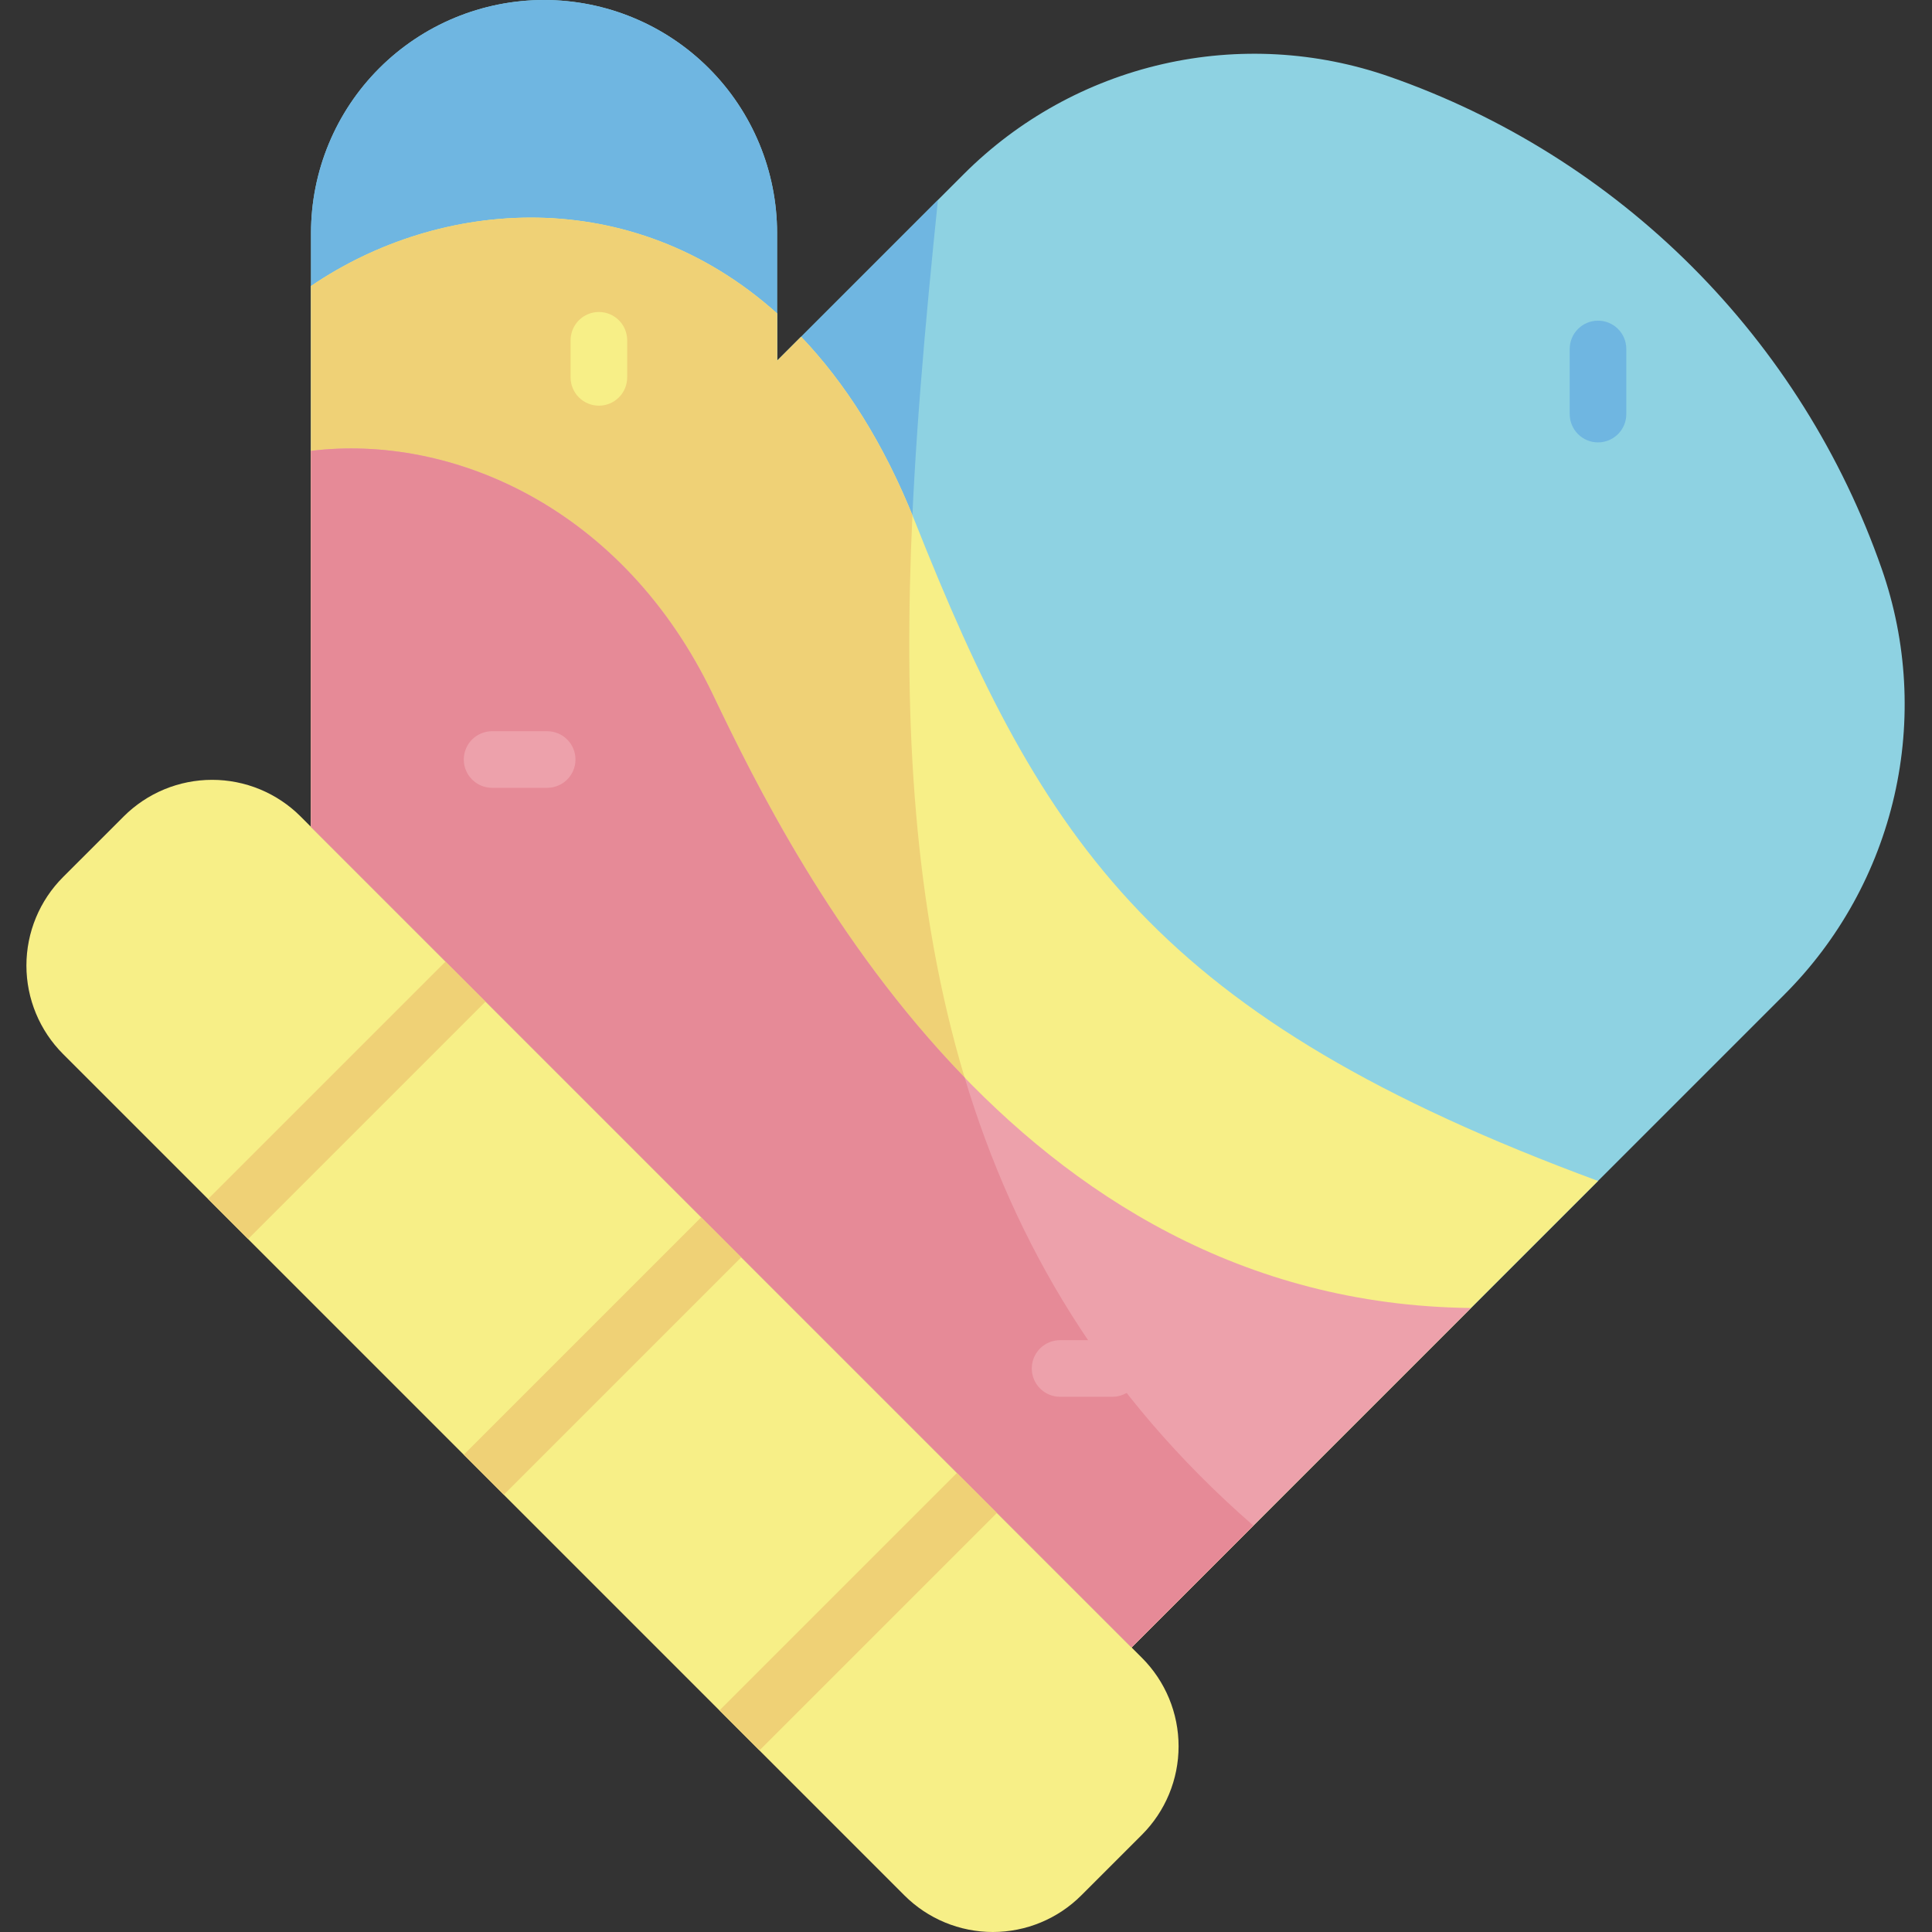 <svg width="512" height="512" viewBox="0 0 512 512" fill="none" xmlns="http://www.w3.org/2000/svg">
<rect x="0" y="0" width="512" height="512" fill="#333333" stroke="none"/>
<path d="M368.26 20.328C348.932 13.578 328.093 12.417 308.135 16.979C288.177 21.541 269.911 31.64 255.436 46.117L205.936 95.617V61.754C205.936 45.375 199.429 29.668 187.848 18.086C176.266 6.504 160.559 -0.002 144.18 -0.002C127.801 -0.002 112.093 6.504 100.512 18.086C88.93 29.668 82.424 45.375 82.424 61.754V219.133L299.869 436.582L472.885 263.566C487.361 249.09 497.46 230.824 502.022 210.867C506.583 190.909 505.423 170.07 498.674 150.742C488.145 120.595 470.951 93.211 448.371 70.631C425.791 48.051 398.407 30.856 368.26 20.328Z" fill="#8ED2E2"/>
<path d="M248.561 52.992L205.932 95.621V61.754C205.932 45.375 199.426 29.668 187.844 18.086C176.263 6.504 160.555 -0.002 144.176 -0.002C127.797 -0.002 112.089 6.504 100.508 18.086C88.926 29.668 82.42 45.375 82.42 61.754V219.133L299.869 436.578L332.15 404.3C227.916 313.484 235.053 184.281 248.561 52.992Z" fill="#6FB6E1"/>
<path d="M82.42 75.8V219.133L299.869 436.582L423.49 312.961C306.611 269.785 276.459 223.895 242.402 138.023C234.25 117.476 223.929 101.429 212.308 89.246L205.929 95.621V83.051C167.193 48.34 116.561 52.531 82.42 75.8Z" fill="#F7EF87"/>
<path d="M241.802 136.547C233.747 116.711 223.65 101.133 212.31 89.247L205.935 95.626V83.051C167.193 48.34 116.561 52.531 82.42 75.8V219.133L299.869 436.578L332.15 404.3C250.202 332.9 237.092 237.766 241.802 136.547Z" fill="#EFD176"/>
<path d="M239.669 502.289L16.712 279.328C10.494 273.109 7 264.675 7 255.881C7 247.086 10.494 238.652 16.712 232.433L32.771 216.379C35.85 213.299 39.505 210.856 43.528 209.189C47.552 207.522 51.864 206.664 56.219 206.664C60.574 206.664 64.886 207.522 68.909 209.189C72.932 210.856 76.588 213.299 79.666 216.379L302.622 439.336C305.702 442.415 308.145 446.07 309.812 450.093C311.479 454.117 312.337 458.429 312.337 462.784C312.337 467.138 311.479 471.451 309.812 475.474C308.145 479.497 305.702 483.152 302.622 486.231L286.563 502.286C283.484 505.366 279.829 507.809 275.806 509.475C271.783 511.142 267.471 512 263.117 512.001C258.762 512.001 254.45 511.143 250.427 509.477C246.404 507.811 242.748 505.368 239.669 502.289Z" fill="#F7EF87"/>
<path d="M188.963 184.168C165.197 134.461 119.69 114.922 82.42 119.488V219.133L299.869 436.578L389.818 346.633C267.902 345.3 209.635 227.414 188.963 184.168Z" fill="#EDA1AB"/>
<path d="M185.861 322.555L196.466 333.164L133.517 396.113L122.908 385.508L185.861 322.555Z" fill="#EFD176"/>
<path d="M118.101 254.8L128.701 265.406L65.751 328.359L55.147 317.754L118.101 254.8Z" fill="#EFD176"/>
<path d="M253.623 390.313L264.228 400.918L201.275 463.871L190.67 453.266L253.623 390.313Z" fill="#EFD176"/>
<path d="M332.149 404.3C292.368 369.64 268.809 329.386 255.637 285.558C220.737 249.531 199.737 206.71 188.961 184.167C165.195 134.46 119.688 114.921 82.418 119.487V219.132L299.868 436.578L332.149 404.3Z" fill="#E68A97"/>
<path d="M423.488 117.238C421.499 117.238 419.591 116.448 418.185 115.041C416.778 113.635 415.988 111.727 415.988 109.738V92.48C415.988 90.491 416.778 88.583 418.185 87.177C419.591 85.77 421.499 84.98 423.488 84.98C425.477 84.98 427.385 85.77 428.792 87.177C430.198 88.583 430.988 90.491 430.988 92.48V109.738C430.988 111.727 430.198 113.635 428.792 115.041C427.385 116.448 425.477 117.238 423.488 117.238Z" fill="#6FB6E1"/>
<path d="M145.008 208.781H130.408C128.419 208.781 126.511 207.991 125.105 206.584C123.698 205.178 122.908 203.27 122.908 201.281C122.908 199.292 123.698 197.384 125.105 195.978C126.511 194.571 128.419 193.781 130.408 193.781H145.008C146.997 193.781 148.905 194.571 150.312 195.978C151.718 197.384 152.508 199.292 152.508 201.281C152.508 203.27 151.718 205.178 150.312 206.584C148.905 207.991 146.997 208.781 145.008 208.781Z" fill="#EDA1AB"/>
<path d="M294.783 370.16H280.932C278.943 370.16 277.035 369.37 275.628 367.963C274.222 366.557 273.432 364.649 273.432 362.66C273.432 360.671 274.222 358.763 275.628 357.357C277.035 355.95 278.943 355.16 280.932 355.16H294.784C296.773 355.16 298.68 355.95 300.087 357.357C301.493 358.763 302.284 360.671 302.284 362.66C302.284 364.649 301.493 366.557 300.087 367.963C298.68 369.37 296.773 370.16 294.784 370.16H294.783Z" fill="#EDA1AB"/>
<path d="M158.713 107.508C156.724 107.508 154.816 106.718 153.41 105.311C152.003 103.905 151.213 101.997 151.213 100.008V90.18C151.213 88.191 152.003 86.283 153.41 84.877C154.816 83.47 156.724 82.68 158.713 82.68C160.702 82.68 162.61 83.47 164.016 84.877C165.423 86.283 166.213 88.191 166.213 90.18V100.008C166.213 101.997 165.423 103.905 164.016 105.311C162.61 106.718 160.702 107.508 158.713 107.508Z" fill="#F7EF87"/>
</svg>

